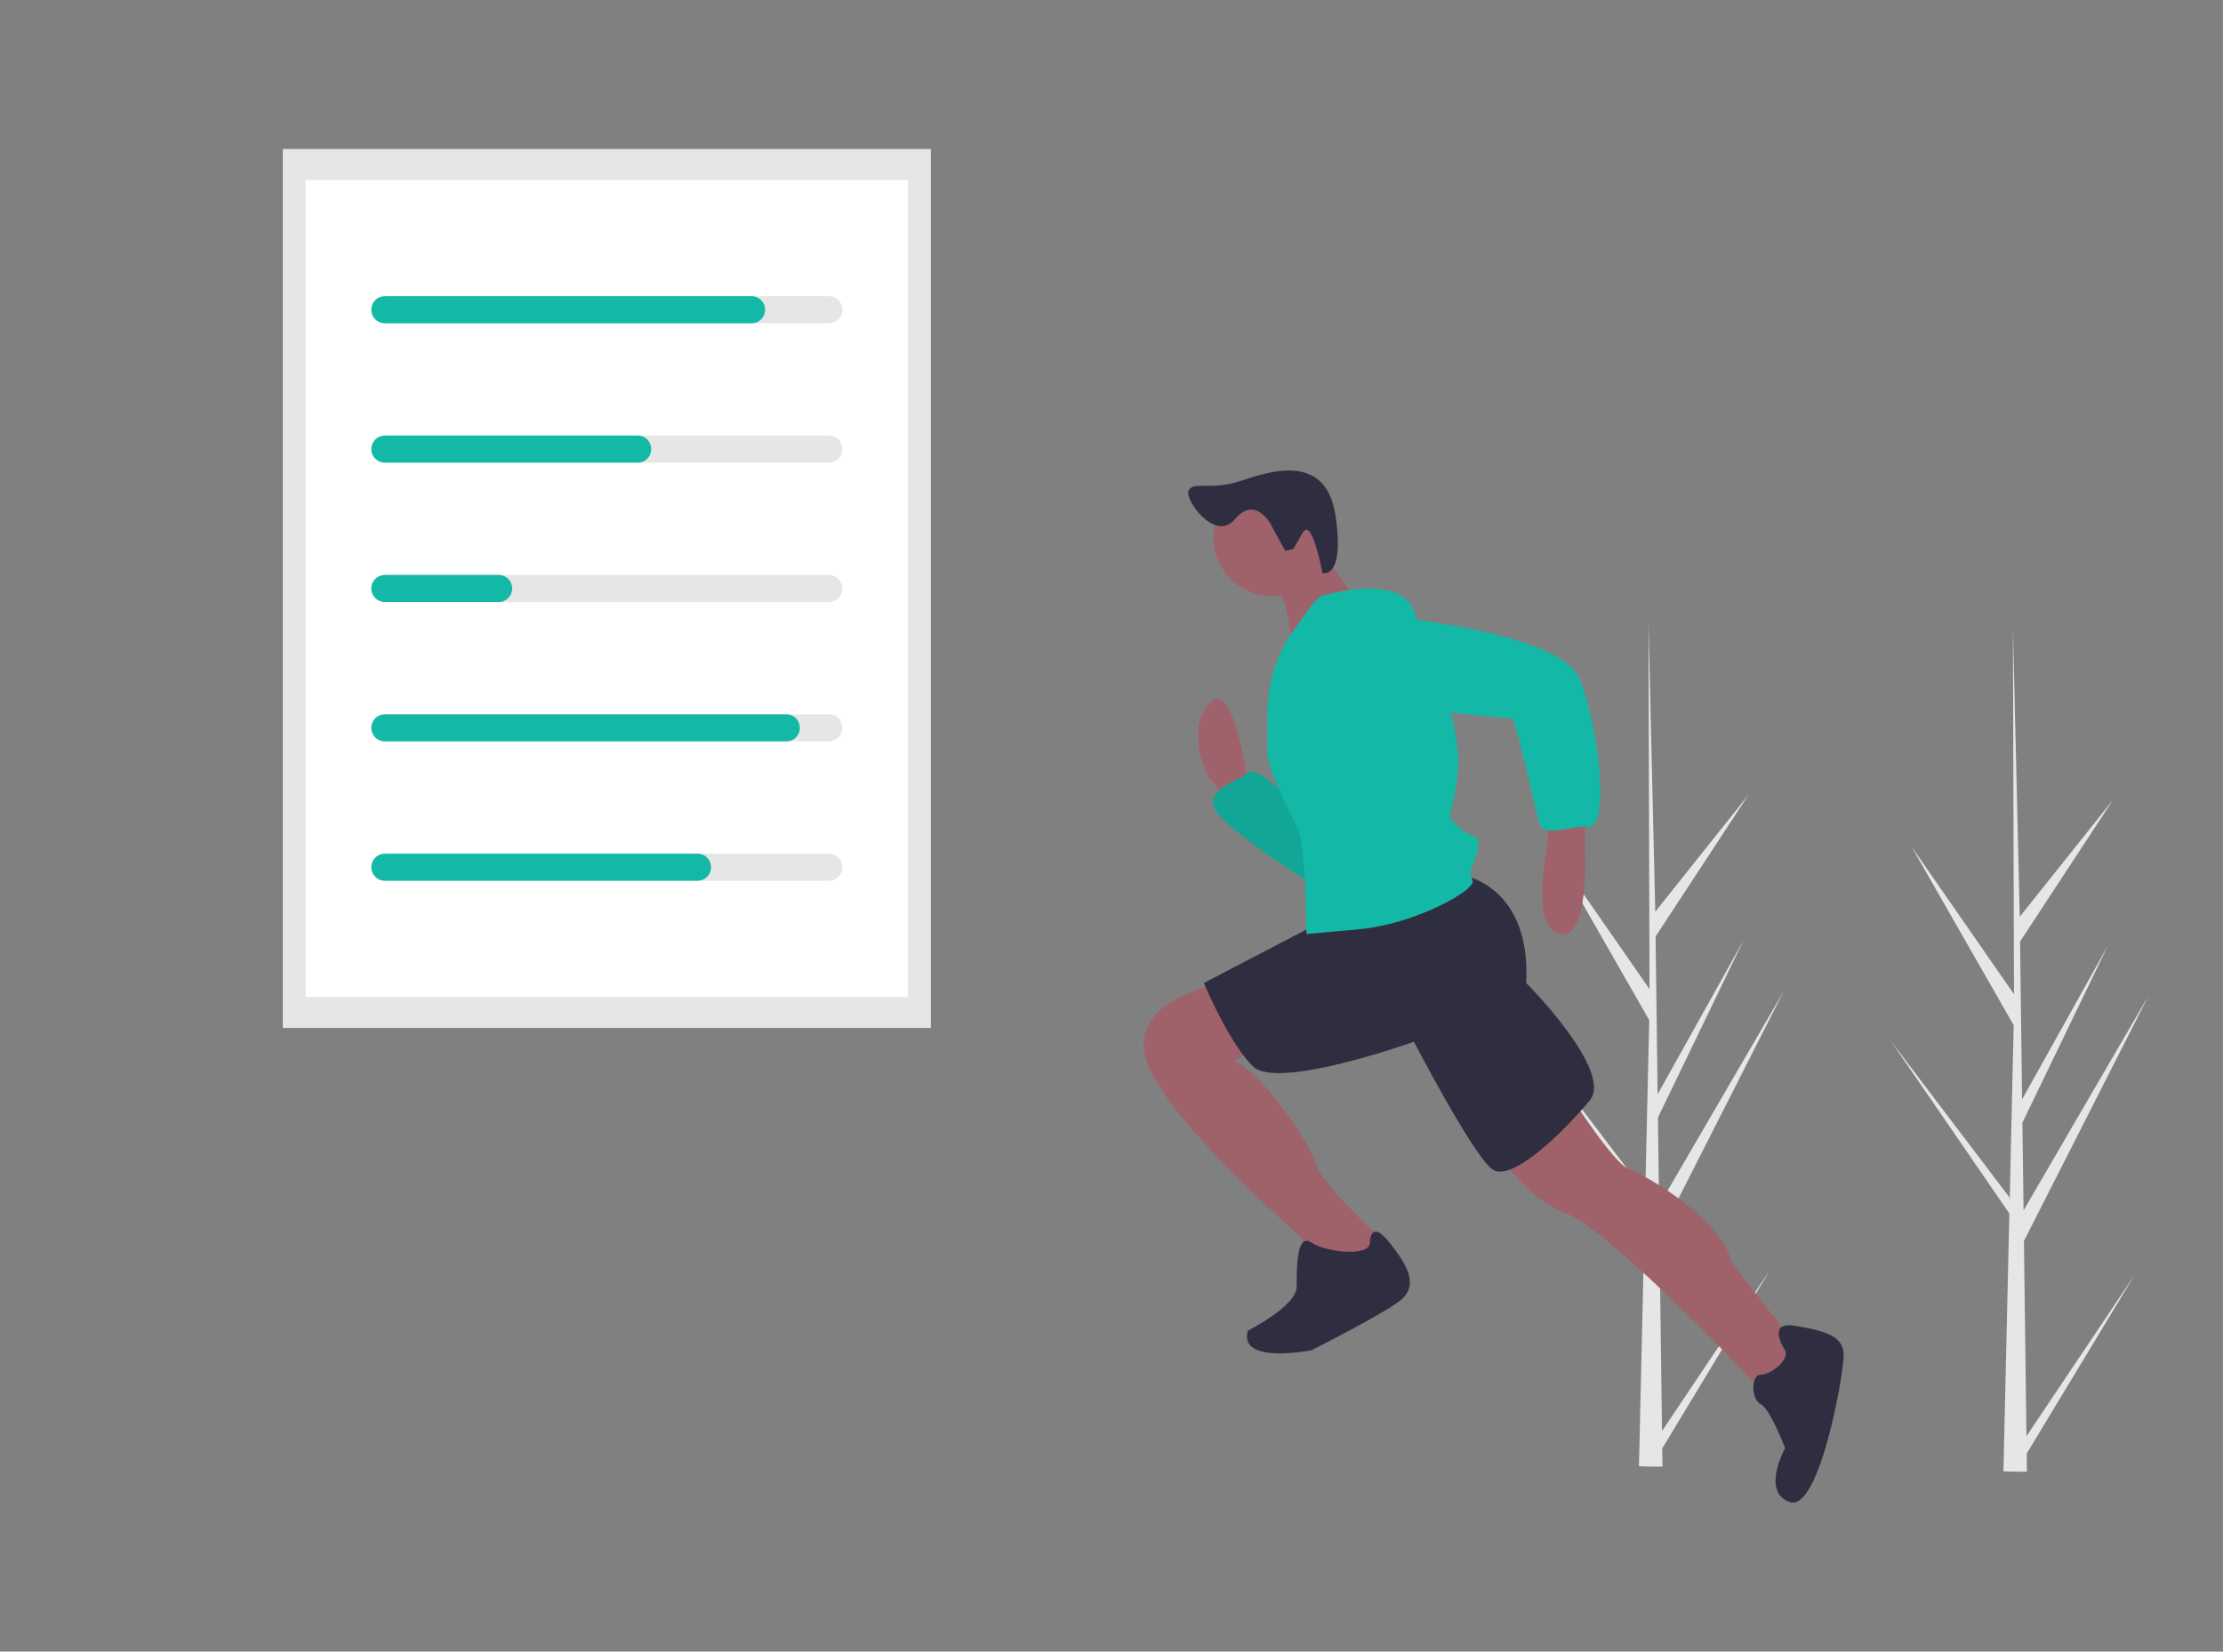 <svg width="358" height="266" viewBox="0 0 358 266" fill="none" xmlns="http://www.w3.org/2000/svg">
<rect x="0" y="0" width="358" height="266" fill="#808080" stroke="none"/>
<g clip-path="url(#clip0_1267_34565)">
<path d="M267.653 230.487L285.094 204.48L267.689 233.285L267.725 236.212C266.452 236.222 265.191 236.2 263.943 236.148L264.808 198.53L264.784 198.24L264.816 198.184L264.899 194.629L245.799 166.823L264.876 191.969L264.944 192.72L265.597 164.298L249.1 135.469L265.644 159.306L265.471 100.423L265.472 100.227L265.477 100.42L266.573 146.827L281.608 127.976L266.622 150.825L266.95 176.248L280.785 151.436L267.001 179.985L267.183 194.121L287.304 159.559L267.245 199.053L267.653 230.487Z" fill="#E6E6E6"/>
<path d="M326.349 231.307L343.79 205.3L326.385 234.105L326.422 237.031C325.148 237.041 323.887 237.02 322.639 236.967L323.504 199.35L323.48 199.059L323.512 199.003L323.595 195.449L304.495 167.642L323.572 192.788L323.64 193.539L324.293 165.118L307.796 136.289L324.34 160.125L324.168 101.242L324.168 101.046L324.174 101.239L325.269 147.646L340.304 128.796L325.318 151.644L325.646 177.067L339.482 152.255L325.697 180.804L325.88 194.941L346 160.379L325.941 199.872L326.349 231.307Z" fill="#E6E6E6"/>
<path d="M149.906 24H45.538V165.556H149.906V24Z" fill="#E6E6E6"/>
<path d="M146.228 28.988H49.216V160.568H146.228V28.988Z" fill="white"/>
<path d="M133.477 52.067H62.278C61.701 52.066 61.148 51.836 60.741 51.427C60.333 51.017 60.105 50.463 60.105 49.885C60.105 49.306 60.333 48.752 60.741 48.342C61.148 47.933 61.701 47.703 62.278 47.702H133.477C133.763 47.702 134.046 47.758 134.31 47.867C134.575 47.977 134.815 48.138 135.017 48.34C135.22 48.543 135.38 48.784 135.49 49.049C135.599 49.314 135.656 49.598 135.656 49.885C135.656 50.171 135.599 50.455 135.49 50.72C135.38 50.985 135.22 51.226 135.017 51.429C134.815 51.631 134.575 51.792 134.31 51.901C134.046 52.011 133.763 52.067 133.477 52.067Z" fill="#E6E6E6"/>
<path d="M133.477 74.514H62.278C61.701 74.513 61.148 74.283 60.741 73.873C60.333 73.464 60.105 72.909 60.105 72.331C60.105 71.753 60.333 71.198 60.741 70.789C61.148 70.38 61.701 70.15 62.278 70.149H133.477C133.763 70.149 134.046 70.205 134.31 70.314C134.575 70.424 134.815 70.584 135.017 70.787C135.22 70.99 135.38 71.231 135.49 71.495C135.599 71.76 135.656 72.044 135.656 72.331C135.656 72.618 135.599 72.902 135.49 73.167C135.38 73.432 135.22 73.673 135.017 73.875C134.815 74.078 134.575 74.239 134.31 74.348C134.046 74.458 133.763 74.514 133.477 74.514Z" fill="#E6E6E6"/>
<path d="M133.477 96.96H62.278C61.701 96.96 61.148 96.729 60.741 96.32C60.333 95.911 60.105 95.356 60.105 94.778C60.105 94.2 60.333 93.645 60.741 93.236C61.148 92.827 61.701 92.597 62.278 92.596H133.477C133.763 92.595 134.046 92.651 134.31 92.761C134.575 92.871 134.815 93.031 135.017 93.234C135.22 93.437 135.38 93.677 135.49 93.942C135.599 94.207 135.656 94.491 135.656 94.778C135.656 95.065 135.599 95.349 135.49 95.614C135.38 95.879 135.22 96.12 135.017 96.322C134.815 96.525 134.575 96.686 134.31 96.795C134.046 96.905 133.763 96.961 133.477 96.96Z" fill="#E6E6E6"/>
<path d="M133.477 119.407H62.278C61.701 119.406 61.148 119.176 60.741 118.767C60.333 118.358 60.105 117.803 60.105 117.225C60.105 116.647 60.333 116.092 60.741 115.683C61.148 115.273 61.701 115.043 62.278 115.042H133.477C133.763 115.042 134.046 115.098 134.31 115.208C134.575 115.317 134.815 115.478 135.017 115.681C135.22 115.883 135.38 116.124 135.49 116.389C135.599 116.654 135.656 116.938 135.656 117.225C135.656 117.512 135.599 117.796 135.49 118.061C135.38 118.326 135.22 118.566 135.017 118.769C134.815 118.972 134.575 119.132 134.31 119.242C134.046 119.351 133.763 119.408 133.477 119.407Z" fill="#E6E6E6"/>
<path d="M133.477 141.854H62.278C61.701 141.853 61.148 141.623 60.741 141.214C60.333 140.805 60.105 140.25 60.105 139.672C60.105 139.093 60.333 138.539 60.741 138.129C61.148 137.72 61.701 137.49 62.278 137.489H133.477C133.763 137.489 134.046 137.545 134.31 137.655C134.575 137.764 134.815 137.925 135.017 138.127C135.22 138.33 135.38 138.571 135.49 138.836C135.599 139.101 135.656 139.385 135.656 139.672C135.656 139.958 135.599 140.242 135.49 140.507C135.38 140.772 135.22 141.013 135.017 141.216C134.815 141.418 134.575 141.579 134.31 141.689C134.046 141.798 133.763 141.854 133.477 141.854Z" fill="#E6E6E6"/>
<path d="M121.04 52.067H61.967C61.681 52.067 61.398 52.011 61.134 51.901C60.869 51.792 60.629 51.631 60.426 51.429C60.224 51.226 60.064 50.985 59.954 50.72C59.844 50.455 59.788 50.171 59.788 49.885C59.788 49.598 59.844 49.314 59.954 49.049C60.064 48.784 60.224 48.543 60.426 48.34C60.629 48.138 60.869 47.977 61.134 47.867C61.398 47.758 61.681 47.702 61.967 47.702H121.04C121.617 47.703 122.17 47.933 122.577 48.342C122.985 48.752 123.214 49.306 123.214 49.885C123.214 50.463 122.985 51.017 122.577 51.427C122.17 51.836 121.617 52.066 121.04 52.067Z" fill="#14B8A6"/>
<path d="M102.697 74.514H61.967C61.39 74.514 60.837 74.284 60.428 73.874C60.02 73.465 59.791 72.91 59.791 72.331C59.791 71.752 60.02 71.197 60.428 70.788C60.837 70.379 61.39 70.149 61.967 70.149H102.697C102.983 70.149 103.266 70.205 103.53 70.314C103.795 70.424 104.035 70.584 104.237 70.787C104.44 70.99 104.6 71.231 104.71 71.495C104.82 71.76 104.876 72.044 104.876 72.331C104.876 72.618 104.82 72.902 104.71 73.167C104.6 73.432 104.44 73.673 104.237 73.875C104.035 74.078 103.795 74.239 103.53 74.348C103.266 74.458 102.983 74.514 102.697 74.514Z" fill="#14B8A6"/>
<path d="M80.311 96.96H61.967C61.681 96.961 61.398 96.905 61.134 96.795C60.869 96.686 60.629 96.525 60.426 96.322C60.224 96.12 60.064 95.879 59.954 95.614C59.844 95.349 59.788 95.065 59.788 94.778C59.788 94.491 59.844 94.207 59.954 93.942C60.064 93.677 60.224 93.437 60.426 93.234C60.629 93.031 60.869 92.871 61.134 92.761C61.398 92.651 61.681 92.595 61.967 92.596H80.311C80.888 92.597 81.441 92.827 81.848 93.236C82.256 93.645 82.485 94.2 82.485 94.778C82.485 95.356 82.256 95.911 81.848 96.32C81.441 96.729 80.888 96.96 80.311 96.96Z" fill="#14B8A6"/>
<path d="M126.637 119.407H61.967C61.39 119.407 60.837 119.177 60.428 118.768C60.02 118.359 59.791 117.804 59.791 117.225C59.791 116.646 60.02 116.091 60.428 115.682C60.837 115.272 61.39 115.042 61.967 115.042H126.637C127.214 115.042 127.768 115.272 128.176 115.682C128.584 116.091 128.813 116.646 128.813 117.225C128.813 117.804 128.584 118.359 128.176 118.768C127.768 119.177 127.214 119.407 126.637 119.407Z" fill="#14B8A6"/>
<path d="M112.335 141.854H61.967C61.681 141.854 61.398 141.798 61.134 141.689C60.869 141.579 60.629 141.418 60.426 141.216C60.224 141.013 60.064 140.772 59.954 140.507C59.844 140.242 59.788 139.958 59.788 139.672C59.788 139.385 59.844 139.101 59.954 138.836C60.064 138.571 60.224 138.33 60.426 138.127C60.629 137.925 60.869 137.764 61.134 137.655C61.398 137.545 61.681 137.489 61.967 137.489H112.335C112.621 137.489 112.904 137.545 113.169 137.655C113.433 137.764 113.673 137.925 113.876 138.127C114.078 138.33 114.239 138.571 114.348 138.836C114.458 139.101 114.514 139.385 114.514 139.672C114.514 139.958 114.458 140.242 114.348 140.507C114.239 140.772 114.078 141.013 113.876 141.216C113.673 141.418 113.433 141.579 113.169 141.689C112.904 141.798 112.621 141.854 112.335 141.854Z" fill="#14B8A6"/>
<path d="M200.955 125.98C200.955 125.98 198.595 108.629 194.662 113.361C190.73 118.093 194.662 125.192 194.662 125.192L197.809 129.135L200.955 126.769V125.98Z" fill="#9F616A"/>
<path d="M210.393 131.501C210.393 131.501 202.528 122.826 200.954 124.403C199.381 125.981 194.662 126.769 195.449 129.924C196.235 133.079 212.753 143.332 212.753 143.332L210.393 131.501Z" fill="#14B8A6"/>
<path opacity="0.1" d="M210.393 131.501C210.393 131.501 202.528 122.826 200.954 124.403C199.381 125.981 194.662 126.769 195.449 129.924C196.235 133.079 212.753 143.332 212.753 143.332L210.393 131.501Z" fill="black"/>
<path d="M255.227 130.712V137.022C255.227 137.022 256.014 151.219 251.294 150.43C246.575 149.641 248.935 137.811 248.935 137.811L249.721 130.712L255.227 130.712Z" fill="#9F616A"/>
<path d="M252.867 176.457C252.867 176.457 259.946 187.499 262.306 188.288C264.666 189.076 277.25 196.175 278.823 203.273L289.835 217.469L284.329 224.568C284.329 224.568 259.16 197.752 252.081 195.386C245.002 193.02 237.923 181.189 237.923 181.189L252.867 176.457Z" fill="#9F616A"/>
<path d="M197.022 158.317C197.022 158.317 182.078 160.683 184.437 170.147C186.797 179.612 209.607 199.329 209.607 199.329L210.393 204.062L219.046 205.639L222.978 201.695L222.192 199.329C222.192 199.329 212.753 190.654 211.967 187.499C211.18 184.344 202.528 171.725 198.595 170.936L204.101 167.781L197.022 158.317Z" fill="#9F616A"/>
<path d="M287.475 217.47C287.475 217.47 284.329 212.737 289.048 213.526C293.767 214.315 296.913 215.104 296.913 218.258C296.913 221.413 292.981 243.497 288.261 241.919C283.542 240.342 287.475 233.244 287.475 233.244C287.475 233.244 285.115 226.934 283.542 226.145C281.969 225.357 281.969 221.413 283.542 221.413C285.115 221.413 288.261 219.047 287.475 217.47Z" fill="#2F2E41"/>
<path d="M220.618 200.118C220.618 200.118 220.618 196.175 223.764 200.118C226.911 204.062 228.484 207.217 225.338 209.583C222.191 211.949 211.18 217.47 211.18 217.47C211.18 217.47 199.381 219.836 200.954 214.315C200.954 214.315 208.82 210.372 208.82 207.217C208.82 204.062 208.82 198.541 211.18 200.118C213.539 201.696 220.618 202.485 220.618 200.118Z" fill="#2F2E41"/>
<path d="M235.563 140.966C235.563 140.966 246.574 142.543 245.788 158.317C245.788 158.317 259.946 172.514 256.013 177.246C252.08 181.978 243.428 190.654 240.282 188.288C237.136 185.922 227.697 167.782 227.697 167.782C227.697 167.782 205.674 175.669 201.741 171.725C197.808 167.782 193.875 158.317 193.875 158.317L213.539 148.064L235.563 140.966Z" fill="#2F2E41"/>
<path d="M204.887 96.01C210.1 96.01 214.326 91.772 214.326 86.546C214.326 81.318 210.1 77.081 204.887 77.081C199.675 77.081 195.449 81.318 195.449 86.546C195.449 91.772 199.675 96.01 204.887 96.01Z" fill="#9F616A"/>
<path d="M211.966 87.334C211.966 87.334 217.472 96.01 219.045 96.798C220.618 97.587 208.033 105.474 208.033 105.474C208.033 105.474 208.033 95.221 204.101 92.855L211.966 87.334Z" fill="#9F616A"/>
<path d="M212.753 96.01C212.753 96.01 225.337 92.066 227.697 98.376C230.057 104.685 235.563 116.516 234.776 124.403C233.99 132.29 232.416 130.712 234.776 133.079C237.136 135.445 238.709 133.867 237.922 137.022C237.136 140.177 236.349 140.177 237.136 141.754C237.922 143.332 227.697 148.853 219.045 149.641L210.393 150.43C210.393 150.43 210.393 136.233 208.82 133.079C207.247 129.924 204.101 123.614 204.101 121.248V114.988C204.101 110.821 205.185 106.726 207.247 103.108C207.247 103.108 211.966 96.01 212.753 96.01Z" fill="#14B8A6"/>
<path d="M222.192 99.165C222.192 99.165 251.294 101.531 254.44 109.418C257.586 117.305 259.16 133.079 256.013 133.079C252.867 133.079 248.934 134.656 248.148 133.079C247.361 131.501 244.215 115.727 243.429 115.727C242.642 115.727 219.045 113.361 219.045 113.361C219.045 113.361 208.82 100.742 222.192 99.165Z" fill="#14B8A6"/>
<path d="M204.508 84.199C204.508 84.199 202.003 79.834 198.872 83.625C195.742 87.416 190.648 80.45 191.43 78.963C192.212 77.476 194.973 79.03 199.705 77.479C204.437 75.928 213.552 72.768 215.079 83.075C216.605 93.383 212.969 92.302 212.969 92.302C212.969 92.302 211.303 83.169 209.797 85.792L208.291 88.416L206.984 88.738L204.508 84.199Z" fill="#2F2E41"/>
</g>
<defs>
<clipPath id="clip0_1267_34565">
<rect width="335" height="218" fill="white" transform="translate(11 24)"/>
</clipPath>
</defs>
</svg>
